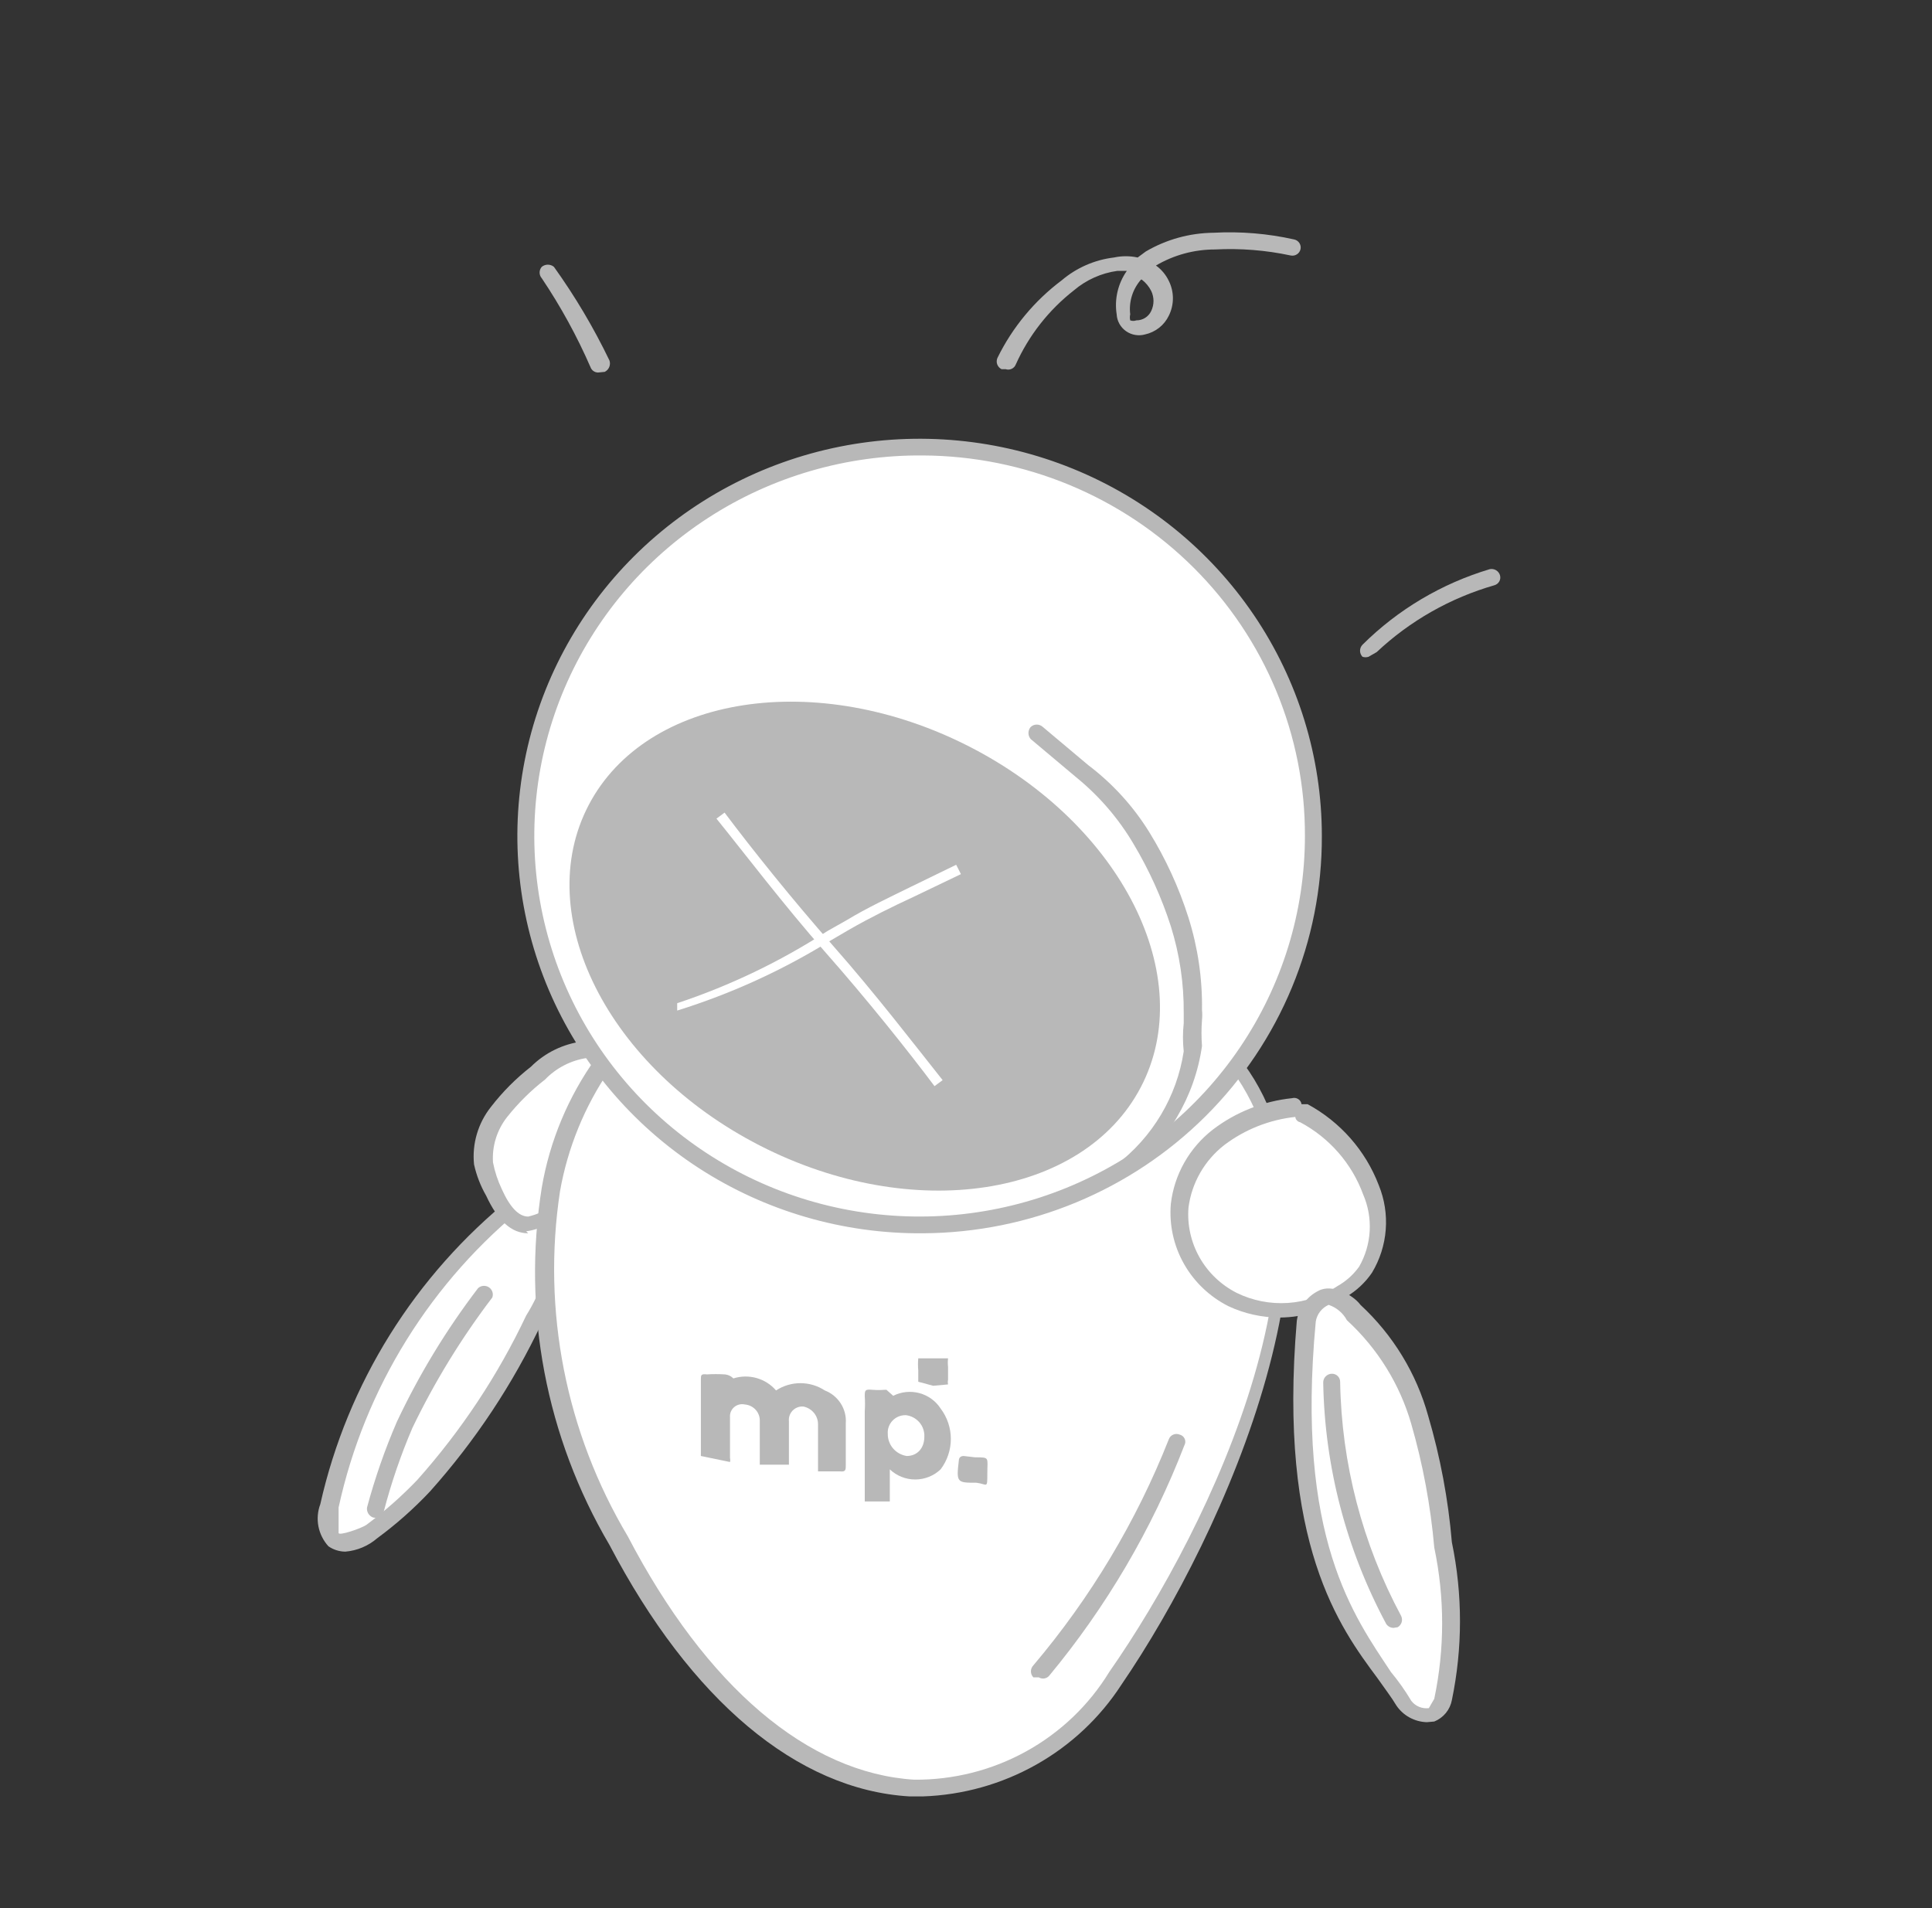 <svg width="243" height="240" viewBox="0 0 243 240" fill="none" xmlns="http://www.w3.org/2000/svg">
<rect x="0" y="0" width="243" height="240" fill="#333333" stroke="none"/>
<path d="M65.413 151.42C53.219 161.148 44.722 174.67 41.309 189.78C41.309 191.21 40.798 193.06 41.99 193.986C43.183 194.911 45.397 193.986 46.845 192.976C49.181 191.245 51.348 189.301 53.319 187.172C58.92 180.9 63.594 173.876 67.202 166.31C69.151 163.078 70.344 159.456 70.694 155.71C70.814 154.161 70.326 152.625 69.331 151.42C68.792 150.911 68.075 150.627 67.33 150.627C66.584 150.627 65.867 150.911 65.328 151.42" fill="white"/>
<path d="M43.438 195.164C42.676 195.159 41.933 194.924 41.309 194.491C40.666 193.783 40.23 192.916 40.05 191.982C39.87 191.047 39.952 190.083 40.287 189.191C43.697 174.01 52.189 160.407 64.391 150.579C64.703 150.242 65.085 149.977 65.512 149.803C65.939 149.628 66.4 149.549 66.861 149.57V149.57C68.012 149.572 69.115 150.026 69.927 150.831C71.09 152.187 71.671 153.938 71.546 155.711C71.267 159.485 70.101 163.143 68.139 166.394C64.507 174.089 59.774 181.228 54.085 187.593C52.057 189.752 49.833 191.723 47.441 193.481C46.322 194.449 44.92 195.038 43.438 195.164ZM66.35 151.42C54.243 161.095 45.856 174.573 42.587 189.612C42.587 191.294 42.587 192.388 42.587 192.808C42.587 193.229 45.483 192.219 46.079 191.799C48.364 190.1 50.501 188.215 52.467 186.163C58.013 179.946 62.631 172.977 66.18 165.469C68.094 162.417 69.233 158.954 69.501 155.374C69.588 154.167 69.224 152.97 68.479 152.009C68.292 151.818 68.067 151.667 67.818 151.566C67.568 151.464 67.301 151.415 67.031 151.42H66.35Z" fill="#B8B8B8"/>
<path d="M74.442 132.072C73.19 132.09 71.955 132.361 70.812 132.867C69.67 133.373 68.644 134.105 67.798 135.016C65.993 136.45 64.363 138.087 62.943 139.895C61.515 141.715 60.817 143.992 60.984 146.289C61.213 147.569 61.614 148.814 62.177 149.99C63.029 151.925 64.391 154.112 66.521 154.028C67.315 153.981 68.081 153.719 68.735 153.271C72.388 151.406 75.364 148.466 77.252 144.858C78.2 143.082 78.695 141.104 78.695 139.096C78.695 137.088 78.2 135.11 77.252 133.334C76.737 132.273 75.819 131.457 74.697 131.062" fill="white"/>
<path d="M66.436 155.122C64.306 155.122 62.603 153.524 61.155 150.411C60.446 149.177 59.929 147.844 59.622 146.457C59.36 143.865 60.123 141.273 61.751 139.223C63.205 137.339 64.893 135.643 66.776 134.176C68.537 132.413 70.847 131.287 73.335 130.979C73.351 130.837 73.4 130.701 73.478 130.582C73.555 130.462 73.66 130.361 73.784 130.288C73.907 130.215 74.047 130.171 74.19 130.159C74.334 130.148 74.478 130.169 74.612 130.222C75.323 130.425 75.981 130.779 76.54 131.258C77.099 131.738 77.545 132.331 77.849 132.998C78.879 134.93 79.416 137.081 79.416 139.265C79.416 141.449 78.879 143.6 77.849 145.532C75.769 149.172 72.621 152.105 68.821 153.944C68.019 154.439 67.118 154.755 66.18 154.87L66.436 155.122ZM73.761 133.082C71.776 133.389 69.949 134.335 68.565 135.774C66.79 137.149 65.188 138.731 63.795 140.485C62.509 142.11 61.873 144.146 62.007 146.205C62.233 147.368 62.605 148.498 63.114 149.57C64.136 151.841 65.243 153.019 66.436 153.019C67.023 152.883 67.594 152.685 68.139 152.43C71.718 150.739 74.689 148.009 76.657 144.607C77.515 142.969 77.964 141.151 77.964 139.307C77.964 137.463 77.515 135.645 76.657 134.007C76.384 133.489 76.007 133.031 75.549 132.661C75.41 132.816 75.239 132.94 75.049 133.027C74.858 133.114 74.652 133.161 74.442 133.166L73.761 133.082Z" fill="#B8B8B8"/>
<path d="M76.06 133.669C76.06 133.669 57.833 155.877 77.593 193.48C97.353 231.082 125.801 231.755 140.451 210.304C155.101 188.853 170.347 153.942 155.867 134.006C141.388 114.069 76.06 133.669 76.06 133.669Z" fill="white"/>
<path d="M116.091 225.951H114.388C100.249 225.11 86.877 213.838 76.656 194.321C68.672 180.76 65.664 164.896 68.138 149.4C69.138 143.524 71.467 137.945 74.952 133.081C74.952 133.081 74.952 133.081 75.463 133.081C78.189 132.239 141.558 113.564 156.463 133.838C171.369 154.111 154.164 192.723 141.047 211.903C138.349 216.064 134.668 219.516 130.321 221.963C125.974 224.41 121.091 225.779 116.091 225.951V225.951ZM76.656 134.595C73.523 139.182 71.404 144.37 70.438 149.821C68.157 164.826 71.164 180.15 78.956 193.228C88.836 212.155 101.612 223.007 114.984 223.848C119.912 223.89 124.765 222.663 129.067 220.288C133.368 217.913 136.969 214.472 139.514 210.305C152.375 191.882 170.006 155.121 154.93 134.595C141.473 116.34 81.681 133.081 76.656 134.595Z" fill="#B8B8B8"/>
<path d="M46.931 189.863C47.827 186.239 49.024 182.694 50.508 179.264C53.327 173.345 56.721 167.71 60.644 162.439" fill="white"/>
<path d="M46.931 190.872C46.677 190.779 46.463 190.604 46.323 190.374C46.184 190.145 46.128 189.876 46.164 189.611C47.149 185.937 48.402 182.338 49.912 178.843C52.71 172.895 56.136 167.256 60.133 162.019C60.315 161.854 60.548 161.754 60.795 161.736C61.042 161.717 61.288 161.781 61.493 161.916C61.699 162.052 61.853 162.251 61.931 162.483C62.008 162.715 62.005 162.966 61.921 163.196C58.023 168.318 54.656 173.813 51.871 179.6C50.42 182.985 49.224 186.472 48.293 190.031C48.264 190.177 48.204 190.315 48.118 190.437C48.033 190.559 47.923 190.662 47.795 190.741C47.668 190.82 47.525 190.872 47.377 190.895C47.228 190.917 47.076 190.91 46.931 190.872V190.872Z" fill="#B8B8B8"/>
<path d="M162.682 139.223C159.272 139.632 156.036 140.94 153.313 143.008C150.656 145.101 148.892 148.103 148.372 151.42C148.191 153.799 148.725 156.177 149.907 158.257C151.089 160.338 152.866 162.027 155.016 163.113C157.192 164.167 159.609 164.644 162.028 164.497C164.447 164.349 166.786 163.583 168.814 162.272C170.953 160.976 172.519 158.931 173.198 156.545C173.876 154.159 173.619 151.608 172.477 149.401C170.898 145.297 167.874 141.892 163.959 139.812" fill="white"/>
<path d="M160.978 165.72C158.739 165.726 156.527 165.238 154.505 164.29C152.141 163.096 150.19 161.235 148.901 158.943C147.611 156.651 147.042 154.032 147.265 151.419C147.476 149.595 148.052 147.83 148.958 146.228C149.865 144.625 151.084 143.215 152.546 142.081C155.432 139.876 158.882 138.507 162.511 138.128C162.64 138.09 162.776 138.08 162.909 138.099C163.042 138.118 163.17 138.165 163.283 138.237C163.396 138.309 163.492 138.404 163.565 138.515C163.637 138.627 163.685 138.753 163.704 138.885H164.47C168.585 141.115 171.757 144.725 173.413 149.063C174.14 150.841 174.441 152.76 174.293 154.672C174.146 156.583 173.553 158.435 172.562 160.083C171.722 161.316 170.616 162.35 169.325 163.112C166.87 164.787 163.962 165.695 160.978 165.72V165.72ZM162.937 140.483C159.685 140.831 156.592 142.053 153.994 144.016C151.494 145.963 149.872 148.804 149.48 151.924C149.317 154.094 149.803 156.263 150.878 158.163C151.953 160.062 153.57 161.607 155.527 162.607C157.528 163.591 159.758 164.031 161.988 163.883C164.218 163.735 166.368 163.005 168.218 161.766C169.295 161.158 170.226 160.326 170.943 159.326C171.73 157.953 172.185 156.418 172.274 154.843C172.363 153.267 172.082 151.692 171.454 150.241C170.033 146.355 167.214 143.121 163.533 141.156C163.431 141.136 163.335 141.096 163.249 141.038C163.163 140.981 163.09 140.906 163.034 140.82C162.979 140.733 162.941 140.636 162.924 140.535C162.908 140.434 162.912 140.33 162.937 140.231V140.483Z" fill="#B8B8B8"/>
<path d="M170.347 164.795C169.666 163.786 167.451 162.692 166.344 163.281C165.773 163.575 165.278 163.992 164.894 164.502C164.511 165.012 164.249 165.601 164.129 166.225C161.404 199.369 172.647 207.445 176.565 214.006C176.949 214.531 177.466 214.947 178.063 215.213C178.661 215.478 179.319 215.585 179.971 215.521C180.823 215.521 181.164 214.343 181.419 213.586C182.741 207.174 182.741 200.565 181.419 194.154C181.043 188.845 180.188 183.581 178.864 178.423C177.355 173.19 174.406 168.473 170.347 164.795" fill="white"/>
<path d="M179.461 216.615C178.698 216.593 177.952 216.39 177.285 216.024C176.618 215.658 176.05 215.14 175.628 214.512C175.032 213.502 174.18 212.409 173.243 211.063C168.559 204.754 160.723 194.238 163.107 166.142C163.215 165.339 163.519 164.574 163.994 163.915C164.469 163.255 165.101 162.72 165.833 162.356C167.537 161.431 170.177 162.861 171.114 164.123C175.206 167.91 178.154 172.744 179.631 178.087C181.158 183.276 182.156 188.602 182.612 193.986C183.971 200.536 183.971 207.289 182.612 213.839C182.501 214.435 182.24 214.994 181.853 215.464C181.466 215.934 180.966 216.301 180.398 216.531L179.461 216.615ZM167.111 164.123C166.685 164.313 166.315 164.605 166.032 164.972C165.749 165.339 165.564 165.77 165.492 166.226C162.937 193.481 170.347 203.324 174.947 210.306C175.892 211.444 176.746 212.654 177.502 213.923C177.755 214.257 178.093 214.519 178.482 214.681C178.871 214.844 179.297 214.902 179.716 214.848C179.716 214.848 179.716 214.848 180.398 213.671C181.718 207.4 181.718 200.929 180.398 194.659C179.937 189.392 178.967 184.181 177.502 179.096C176.061 174.102 173.263 169.592 169.41 166.058V166.058C168.922 165.146 168.099 164.454 167.111 164.123V164.123Z" fill="#B8B8B8"/>
<path d="M167.536 173.795C167.652 184.247 170.31 194.518 175.287 203.742Z" fill="white"/>
<path d="M175.287 204.753C175.1 204.754 174.916 204.708 174.753 204.62C174.589 204.532 174.45 204.404 174.35 204.249C169.325 194.883 166.611 184.478 166.429 173.881C166.429 173.591 166.545 173.312 166.753 173.107C166.961 172.902 167.242 172.787 167.536 172.787V172.787C167.807 172.787 168.067 172.893 168.259 173.083C168.45 173.272 168.558 173.529 168.558 173.797C168.725 184.071 171.352 194.16 176.224 203.239C176.349 203.487 176.375 203.772 176.296 204.037C176.217 204.302 176.039 204.528 175.798 204.669L175.287 204.753Z" fill="#B8B8B8"/>
<path d="M116.091 154.027C143.233 154.027 165.237 132.145 165.237 105.152C165.237 78.159 143.233 56.277 116.091 56.277C88.949 56.277 66.946 78.159 66.946 105.152C66.946 132.145 88.949 154.027 116.091 154.027Z" fill="white"/>
<path d="M116.091 155.121C106.067 155.204 96.244 152.344 87.868 146.905C79.492 141.465 72.941 133.69 69.047 124.568C65.152 115.445 64.089 105.385 65.993 95.664C67.897 85.944 72.681 77.001 79.74 69.971C86.798 62.94 95.812 58.139 105.637 56.177C115.463 54.215 125.657 55.179 134.927 58.949C144.196 62.718 152.123 69.122 157.701 77.348C163.28 85.574 166.258 95.252 166.258 105.152C166.304 118.346 161.046 131.018 151.641 140.386C142.235 149.755 129.449 155.054 116.091 155.121ZM116.091 57.287C106.488 57.203 97.077 59.94 89.051 65.148C81.025 70.357 74.748 77.803 71.014 86.542C67.281 95.28 66.26 104.917 68.082 114.23C69.903 123.542 74.485 132.11 81.245 138.847C88.006 145.583 96.64 150.184 106.053 152.065C115.465 153.946 125.231 153.023 134.112 149.413C142.992 145.803 150.587 139.668 155.931 131.788C161.275 123.908 164.129 114.637 164.129 105.152C164.174 92.517 159.141 80.38 150.135 71.406C141.128 62.431 128.885 57.354 116.091 57.287V57.287Z" fill="#B8B8B8"/>
<path d="M143.475 136.768C150.747 122.908 141.1 103.719 121.929 93.908C102.758 84.098 81.323 87.381 74.051 101.242C66.78 115.102 76.427 134.291 95.598 144.101C114.769 153.911 136.204 150.628 143.475 136.768Z" fill="#B8B8B8"/>
<path d="M141.133 148.055C140.883 148.133 140.616 148.133 140.366 148.055C140.169 147.852 140.058 147.58 140.058 147.298C140.058 147.016 140.169 146.745 140.366 146.541C144.969 143.04 148.022 137.915 148.884 132.24C148.758 131.066 148.758 129.882 148.884 128.707V127.445C148.919 123.739 148.373 120.051 147.265 116.51C146.102 112.898 144.531 109.427 142.581 106.163C140.691 102.957 138.24 100.108 135.341 97.75L129.635 92.955C129.454 92.743 129.355 92.475 129.355 92.198C129.355 91.921 129.454 91.653 129.635 91.441C129.841 91.246 130.115 91.137 130.401 91.137C130.687 91.137 130.961 91.246 131.168 91.441L136.874 96.236C139.931 98.551 142.53 101.403 144.54 104.648C146.625 108.025 148.284 111.641 149.48 115.416C150.665 119.172 151.24 123.091 151.183 127.025C151.226 127.444 151.226 127.867 151.183 128.287C151.098 129.379 151.098 130.475 151.183 131.567C150.271 137.955 146.843 143.73 141.644 147.635C141.531 147.832 141.35 147.982 141.133 148.055Z" fill="#B8B8B8"/>
<path d="M130.656 210.978H129.974C129.776 210.775 129.666 210.503 129.666 210.221C129.666 209.939 129.776 209.668 129.974 209.464C137.174 200.96 142.927 191.357 147.009 181.031C147.056 180.901 147.129 180.783 147.224 180.682C147.319 180.581 147.434 180.501 147.562 180.446C147.689 180.391 147.827 180.362 147.966 180.361C148.106 180.361 148.244 180.388 148.372 180.442C148.511 180.476 148.641 180.541 148.751 180.633C148.861 180.724 148.949 180.839 149.006 180.97C149.064 181.1 149.09 181.241 149.084 181.383C149.077 181.525 149.038 181.664 148.968 181.788C144.91 192.305 139.157 202.105 131.933 210.81C131.772 210.979 131.557 211.087 131.325 211.118C131.092 211.149 130.856 211.099 130.656 210.978Z" fill="#B8B8B8"/>
<path d="M117.539 136.615C114.132 132.072 109.022 125.679 103.826 119.79C98.631 113.902 93.52 107.172 90.113 102.966L91.135 102.209C94.542 106.752 99.653 113.145 104.848 119.033C110.044 124.922 115.154 131.568 118.561 135.858L117.539 136.615Z" fill="white"/>
<path d="M85.174 127.108V126.183C91.844 123.966 98.199 120.913 104.082 117.098L106.467 115.752C109.108 114.153 111.833 112.892 114.559 111.546L120.265 108.77L120.862 109.947L114.899 112.807C112.174 114.069 109.448 115.415 106.808 116.929L104.508 118.275C98.472 122.023 91.974 124.991 85.174 127.108V127.108Z" fill="white"/>
<path d="M126.483 46.436H125.972C125.716 46.309 125.52 46.09 125.424 45.823C125.329 45.556 125.342 45.264 125.461 45.006C127.343 41.17 130.115 37.827 133.552 35.248C135.404 33.675 137.686 32.68 140.111 32.388C141.093 32.176 142.109 32.176 143.092 32.388L144.114 31.631C146.693 30.119 149.631 29.306 152.631 29.275C156.033 29.091 159.444 29.374 162.767 30.116C163.038 30.172 163.275 30.332 163.427 30.561C163.579 30.79 163.632 31.069 163.576 31.336C163.519 31.604 163.358 31.839 163.126 31.988C162.894 32.138 162.612 32.191 162.341 32.136C159.209 31.466 156.001 31.212 152.801 31.378C150.192 31.38 147.632 32.077 145.391 33.397V33.397C146.087 33.897 146.644 34.563 147.01 35.332C147.348 36.013 147.524 36.761 147.524 37.519C147.524 38.278 147.348 39.026 147.01 39.706C146.727 40.297 146.312 40.817 145.795 41.225C145.278 41.633 144.674 41.919 144.029 42.062C143.622 42.176 143.195 42.199 142.779 42.127C142.363 42.056 141.968 41.894 141.624 41.651C141.281 41.409 140.997 41.093 140.794 40.727C140.59 40.361 140.473 39.955 140.451 39.538C140.152 37.621 140.61 35.664 141.729 34.07H140.536C138.521 34.352 136.629 35.199 135.085 36.51C131.911 38.987 129.397 42.193 127.76 45.847C127.665 46.089 127.479 46.285 127.241 46.394C127.003 46.504 126.732 46.519 126.483 46.436V46.436ZM143.517 35.164C142.993 35.758 142.601 36.455 142.366 37.208C142.132 37.962 142.059 38.755 142.155 39.538C142.093 39.787 142.093 40.047 142.155 40.295C142.402 40.385 142.674 40.385 142.921 40.295C143.315 40.298 143.702 40.189 144.034 39.98C144.367 39.771 144.631 39.471 144.795 39.118C144.984 38.723 145.083 38.292 145.083 37.856C145.083 37.419 144.984 36.988 144.795 36.594C144.513 36.034 144.105 35.545 143.603 35.164H143.517Z" fill="#B8B8B8"/>
<path d="M75.208 46.856C75.001 46.851 74.801 46.783 74.634 46.663C74.466 46.543 74.34 46.376 74.271 46.183C72.57 42.28 70.518 38.535 68.139 34.995C67.965 34.796 67.869 34.542 67.869 34.28C67.869 34.017 67.965 33.763 68.139 33.565C68.353 33.387 68.625 33.289 68.905 33.289C69.186 33.289 69.457 33.387 69.672 33.565C72.338 37.285 74.675 41.225 76.656 45.342C76.748 45.611 76.738 45.904 76.629 46.167C76.519 46.43 76.317 46.645 76.06 46.772L75.208 46.856Z" fill="#B8B8B8"/>
<path d="M172.135 82.608C171.887 82.691 171.617 82.691 171.369 82.608C171.171 82.404 171.061 82.133 171.061 81.851C171.061 81.568 171.171 81.297 171.369 81.094C175.826 76.663 181.329 73.397 187.381 71.588C187.652 71.534 187.932 71.582 188.168 71.722C188.405 71.862 188.58 72.084 188.659 72.345C188.698 72.472 188.712 72.605 188.699 72.737C188.686 72.87 188.647 72.998 188.584 73.115C188.52 73.233 188.434 73.336 188.33 73.421C188.226 73.505 188.106 73.568 187.978 73.607C182.427 75.199 177.345 78.084 173.157 82.019L172.135 82.608Z" fill="#B8B8B8"/>
<path d="M88.154 183.133V173.543C88.154 172.955 88.154 172.786 88.921 172.87C89.658 172.824 90.398 172.824 91.135 172.87C91.135 172.87 91.732 172.87 92.243 173.375C93.188 173.076 94.203 173.06 95.158 173.329C96.113 173.599 96.966 174.142 97.609 174.889C98.517 174.293 99.584 173.974 100.675 173.974C101.766 173.974 102.833 174.293 103.741 174.889C104.568 175.21 105.27 175.782 105.745 176.523C106.22 177.265 106.443 178.136 106.381 179.011V184.227C106.381 184.9 106.381 185.152 105.615 185.068H102.889V179.18C102.899 178.643 102.716 178.121 102.373 177.706C102.03 177.29 101.549 177.008 101.015 176.908C100.77 176.895 100.524 176.934 100.295 177.024C100.066 177.113 99.859 177.251 99.689 177.427C99.519 177.602 99.39 177.813 99.31 178.043C99.23 178.273 99.202 178.517 99.227 178.759C99.227 180.61 99.227 182.376 99.227 184.227H95.564V178.591C95.545 178.098 95.344 177.629 94.999 177.272C94.654 176.916 94.188 176.697 93.691 176.656C93.456 176.602 93.211 176.604 92.977 176.661C92.743 176.718 92.525 176.829 92.343 176.985C92.16 177.141 92.017 177.337 91.926 177.558C91.835 177.778 91.797 178.017 91.817 178.254V183.386C91.857 183.552 91.857 183.725 91.817 183.89L88.154 183.133Z" fill="#B8B8B8"/>
<path d="M112.344 175.562C113.361 175.05 114.535 174.93 115.637 175.225C116.739 175.521 117.69 176.21 118.306 177.16C119.142 178.265 119.594 179.608 119.594 180.988C119.594 182.368 119.142 183.71 118.306 184.815C117.449 185.633 116.304 186.089 115.112 186.089C113.92 186.089 112.775 185.633 111.918 184.815V188.853H108.767C108.767 188.853 108.767 188.264 108.767 188.012V177.497C108.809 176.881 108.809 176.262 108.767 175.646C108.767 174.889 108.767 174.721 109.704 174.805C110.64 174.889 110.896 174.805 111.492 174.805L112.344 175.562ZM111.662 180.357C111.655 181.026 111.892 181.675 112.33 182.185C112.768 182.695 113.378 183.032 114.047 183.133C115.325 183.133 116.262 182.208 116.262 180.693C116.289 180.042 116.067 179.404 115.642 178.906C115.216 178.408 114.617 178.085 113.962 178.001C113.649 177.989 113.337 178.041 113.047 178.156C112.756 178.271 112.494 178.446 112.276 178.669C112.059 178.891 111.892 179.157 111.786 179.448C111.68 179.739 111.638 180.049 111.662 180.357V180.357Z" fill="#B8B8B8"/>
<path d="M117.369 174.301L115.496 173.796C115.496 173.796 115.496 173.291 115.496 173.039C115.496 172.786 115.496 172.618 115.496 172.366C115.449 171.862 115.449 171.355 115.496 170.852H117.114H119.243C119.201 171.215 119.201 171.582 119.243 171.945V173.543C119.202 173.738 119.202 173.938 119.243 174.132L117.369 174.301Z" fill="#B8B8B8"/>
<path d="M122.65 183.301C124.524 183.301 124.183 183.301 124.183 185.32C124.183 187.339 124.183 186.666 122.821 186.498C120.351 186.498 120.265 186.498 120.606 183.638C120.606 183.638 120.606 183.133 121.202 183.133L122.65 183.301Z" fill="#B8B8B8"/>
</svg>
